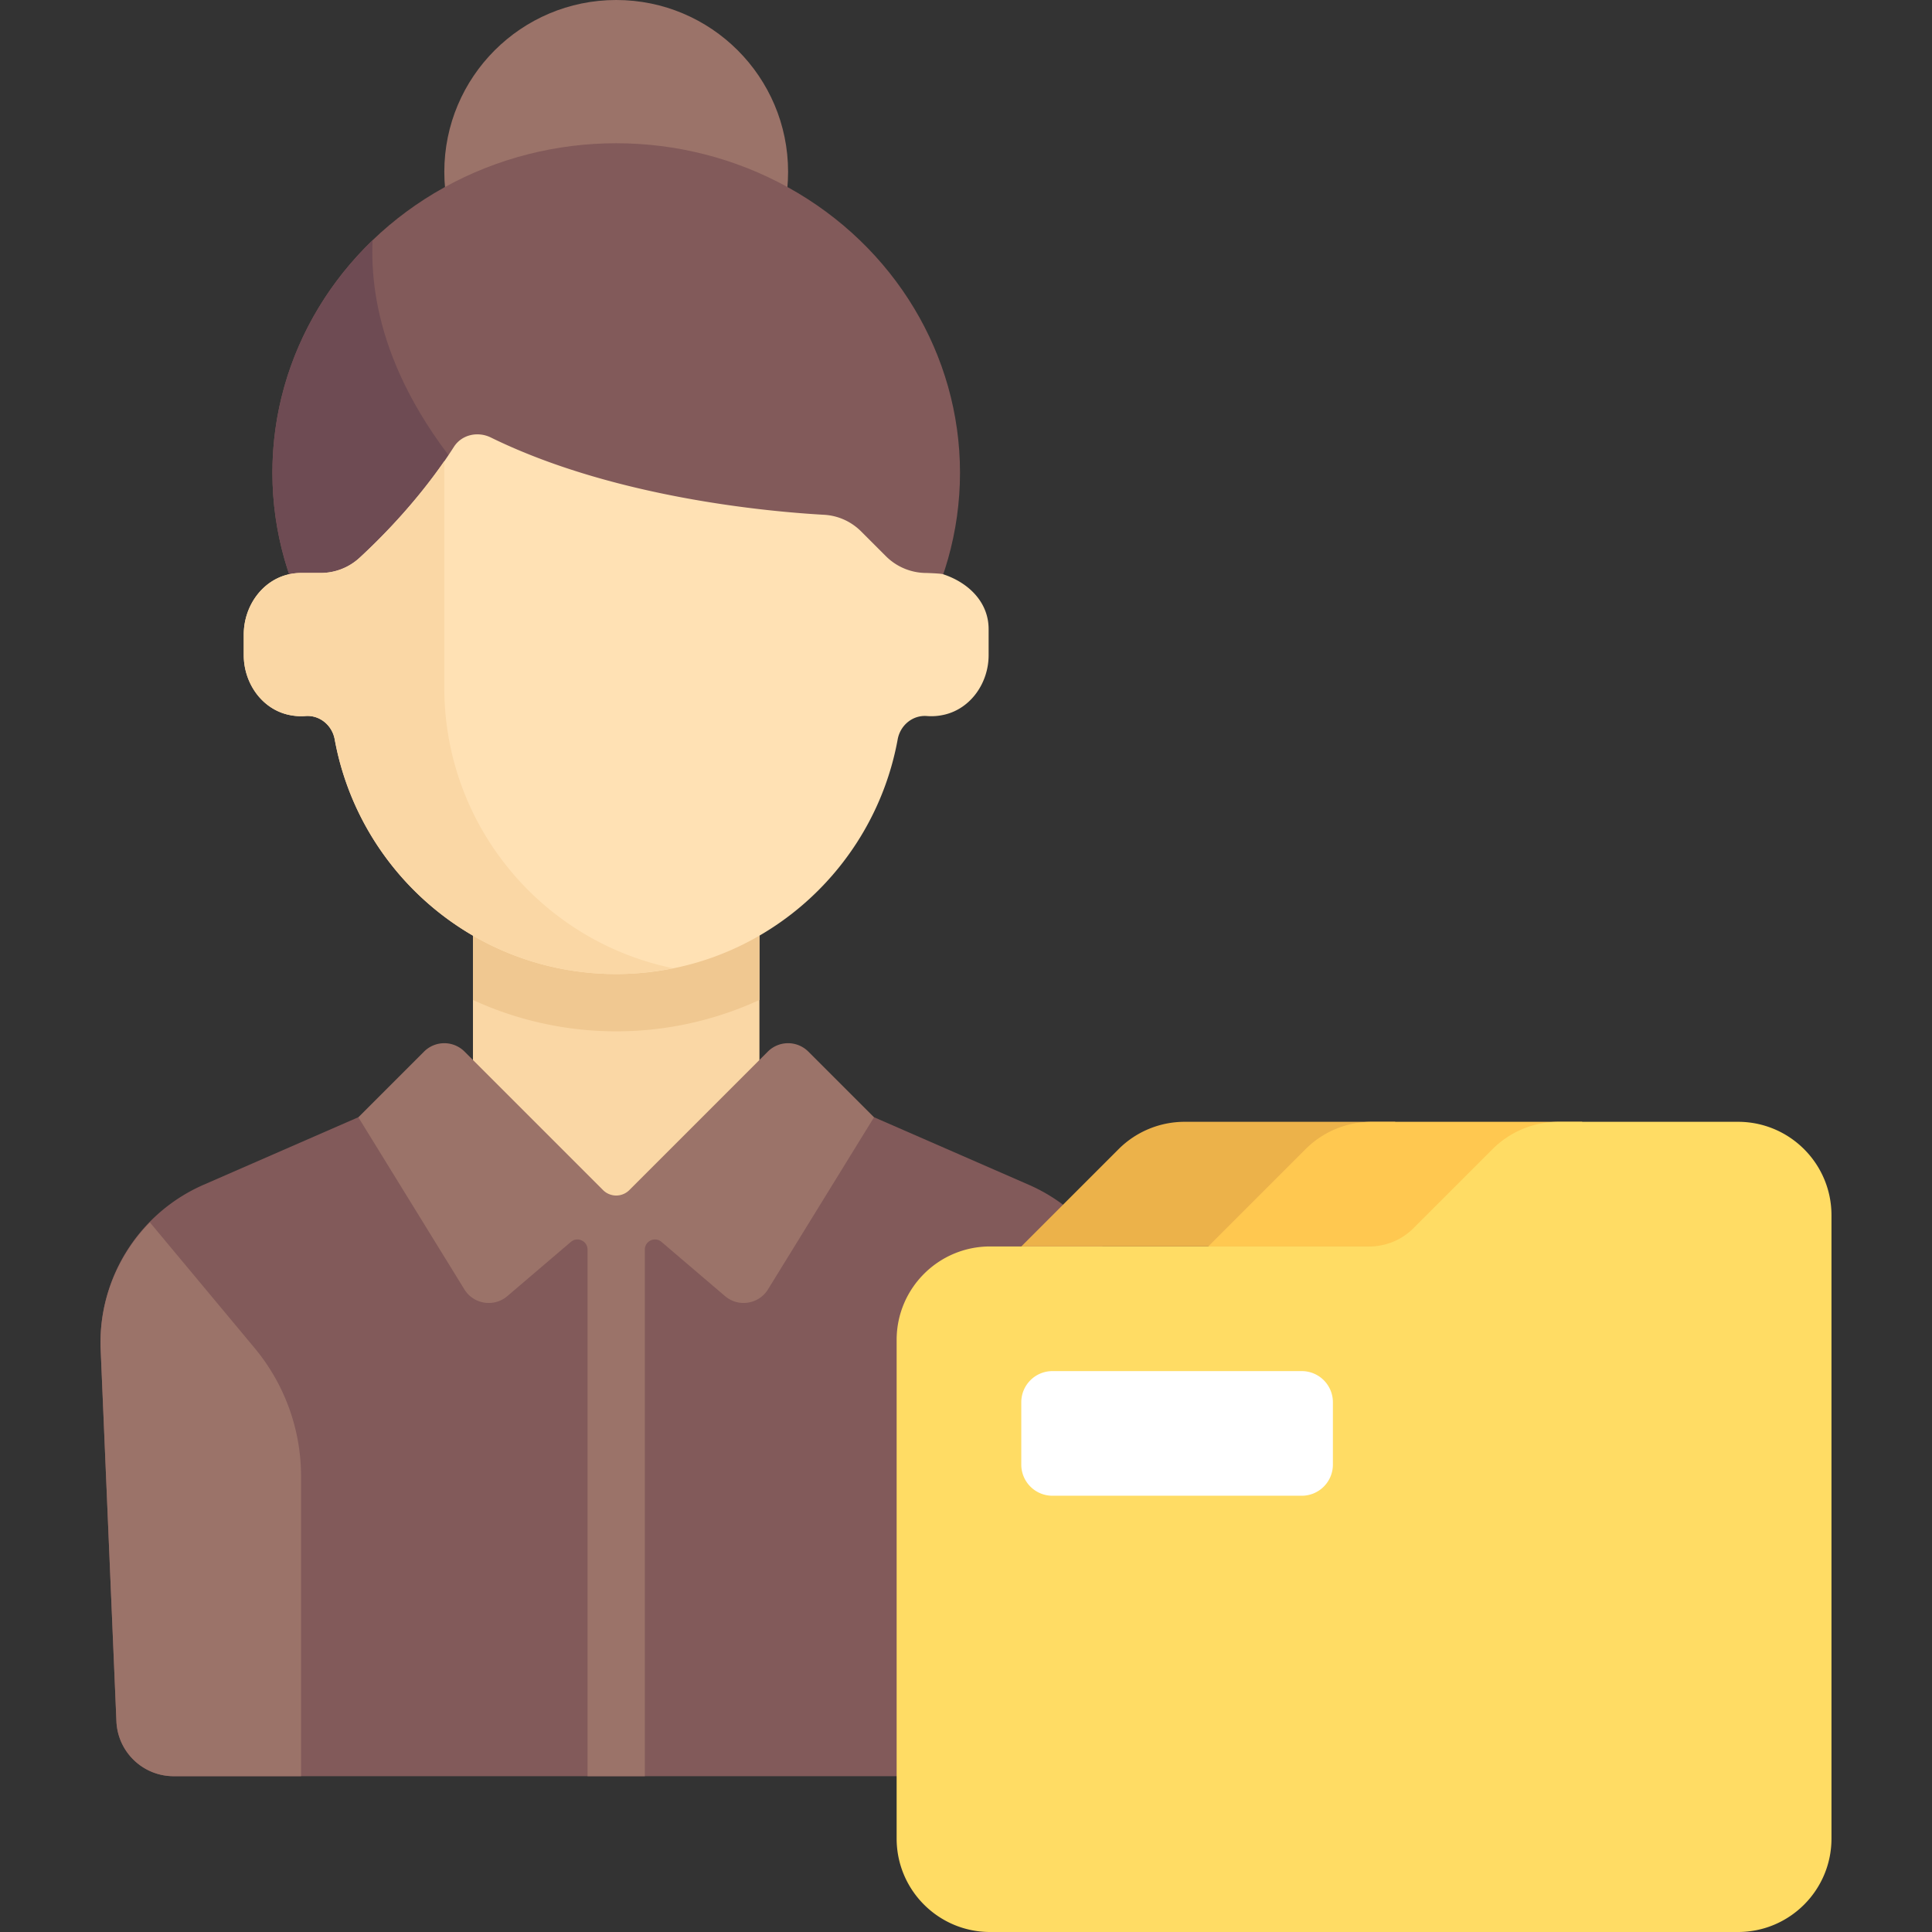 <svg xmlns="http://www.w3.org/2000/svg" version="1.1" xmlns:xlink="http://www.w3.org/1999/xlink" xmlns:svgjs="http://svgjs.com/svgjs" width="512" height="512" x="0" y="0" viewBox="0 0 512 512" style="enable-background:new 0 0 512 512" xml:space="preserve" class=""><rect x="0" y="0" width="512" height="512" fill="#333333" stroke="none"/><g><path d="m272.625 313.971-40.96-17.88H94.928l-40.96 17.88a45.554 45.554 0 0 0-27.288 43.677l4.176 98.52c.345 8.129 7.035 14.541 15.171 14.541h234.541c8.136 0 14.826-6.413 15.171-14.541l4.176-98.52a45.557 45.557 0 0 0-27.29-43.677z" style="" fill="#825a5a" data-original="#825a5a"></path><path d="M125.34 242.95h75.921v75.921H125.34z" style="" fill="#fad7a5" data-original="#fad7a5"></path><path d="M125.336 265a90.766 90.766 0 0 0 37.96 8.315c13.479 0 26.345-2.981 37.96-8.315v-22.053h-75.921V265h.001z" style="" fill="#f0c891" data-original="#f0c891"></path><circle cx="163.3" cy="45.553" r="45.553" style="" fill="#9b7369" data-original="#9b7369" class=""></circle><ellipse cx="163.3" cy="125.27" rx="91.11" ry="87.31" style="" fill="#825a5a" data-original="#825a5a"></ellipse><path d="M132.928 136.658c-30.368-30.368-34.908-56.55-34.19-72.98-16.402 15.788-26.547 37.552-26.547 61.592 0 16.465 4.775 31.842 13.053 44.966l47.684-33.578z" style="" fill="#6e4b53" data-original="#6e4b53"></path><path d="M249.86 152.158c-.608-.197-4.353-.316-4.353-.316-4.027 0-7.889-1.6-10.737-4.448l-6.552-6.552c-2.63-2.63-6.106-4.21-9.819-4.418-14.778-.827-55.756-4.504-88.313-20.479-3.475-1.705-7.721-.776-9.804 2.486-8.529 13.353-19.08 23.949-24.999 29.394a15.16 15.16 0 0 1-10.293 4.017h-5.463l-.012.002c-.832.016-1.682.103-2.547.27-7.389 1.428-12.368 8.492-12.368 16.017v5.502c0 7.262 4.65 14.113 11.722 15.764 1.593.372 3.143.477 4.627.359 3.775-.301 7.07 2.446 7.75 6.171 6.454 35.374 37.36 62.204 74.599 62.204s68.144-26.83 74.599-62.204c.68-3.725 3.975-6.472 7.75-6.171 1.484.118 3.034.013 4.626-.359 7.072-1.651 11.722-8.502 11.722-15.764v-6.918c-.001-7.145-5.34-12.35-12.135-14.557z" style="" fill="#ffe1b4" data-original="#ffe1b4"></path><path d="M117.744 182.21V122.2c-8.002 11.561-17.116 20.706-22.462 25.625a15.16 15.16 0 0 1-10.293 4.017h-5.463l-.012.002c-.832.015-1.682.103-2.547.27-7.389 1.428-12.368 8.492-12.368 16.017v5.502c0 7.262 4.65 14.113 11.722 15.764 1.593.372 3.143.477 4.626.359 3.775-.301 7.07 2.446 7.75 6.171 6.454 35.374 37.36 62.204 74.599 62.204 5.162 0 10.184-.563 15.054-1.546-34.588-7.084-60.606-37.691-60.606-74.375z" style="" fill="#fad7a5" data-original="#fad7a5"></path><path d="m67.465 357.231-27.74-33.288c-8.625 8.818-13.589 20.884-13.046 33.706l4.176 98.52c.345 8.129 7.035 14.541 15.171 14.541h33.757v-79.456a53.14 53.14 0 0 0-12.318-34.023zM214.217 278.684a7.592 7.592 0 0 0-10.737 0l-36.701 36.701a4.927 4.927 0 0 1-6.966 0l-36.701-36.701a7.592 7.592 0 0 0-10.737 0l-17.408 17.408 28.092 45.598c2.443 3.966 7.849 4.816 11.392 1.793l16.837-14.368c1.738-1.483 4.416-.248 4.416 2.037V470.71h15.184V331.152c0-2.285 2.678-3.52 4.416-2.037l16.837 14.367c3.543 3.024 8.949 2.173 11.392-1.793l28.092-45.598-17.408-17.407z" style="" fill="#9b7369" data-original="#9b7369" class=""></path><path d="M369.748 297.29h-55.803a24.773 24.773 0 0 0-17.518 7.256l-25.776 25.776h99.097V297.29z" style="" fill="#ecb24a" data-original="#ecb24a"></path><path d="M419.297 297.29h-55.803a24.773 24.773 0 0 0-17.518 7.256L320.2 330.323h99.097V297.29z" style="" fill="#ffc850" data-original="#ffc850"></path><path d="m395.524 304.547-20.939 20.939a16.516 16.516 0 0 1-11.679 4.837H262.393c-13.682 0-24.774 11.092-24.774 24.774v132.129c0 13.682 11.092 24.774 24.774 24.774h198.194c13.682 0 24.774-11.092 24.774-24.774V322.065c0-13.682-11.092-24.774-24.774-24.774h-47.545a24.767 24.767 0 0 0-17.518 7.256z" style="" fill="#ffdc64" data-original="#ffdc64"></path><path d="M344.974 363.355h-66.065a8.258 8.258 0 0 0-8.258 8.258v16.516a8.258 8.258 0 0 0 8.258 8.258h66.065a8.258 8.258 0 0 0 8.258-8.258v-16.516a8.258 8.258 0 0 0-8.258-8.258z" style="" fill="#ffffff" data-original="#ffffff"></path></g></svg>